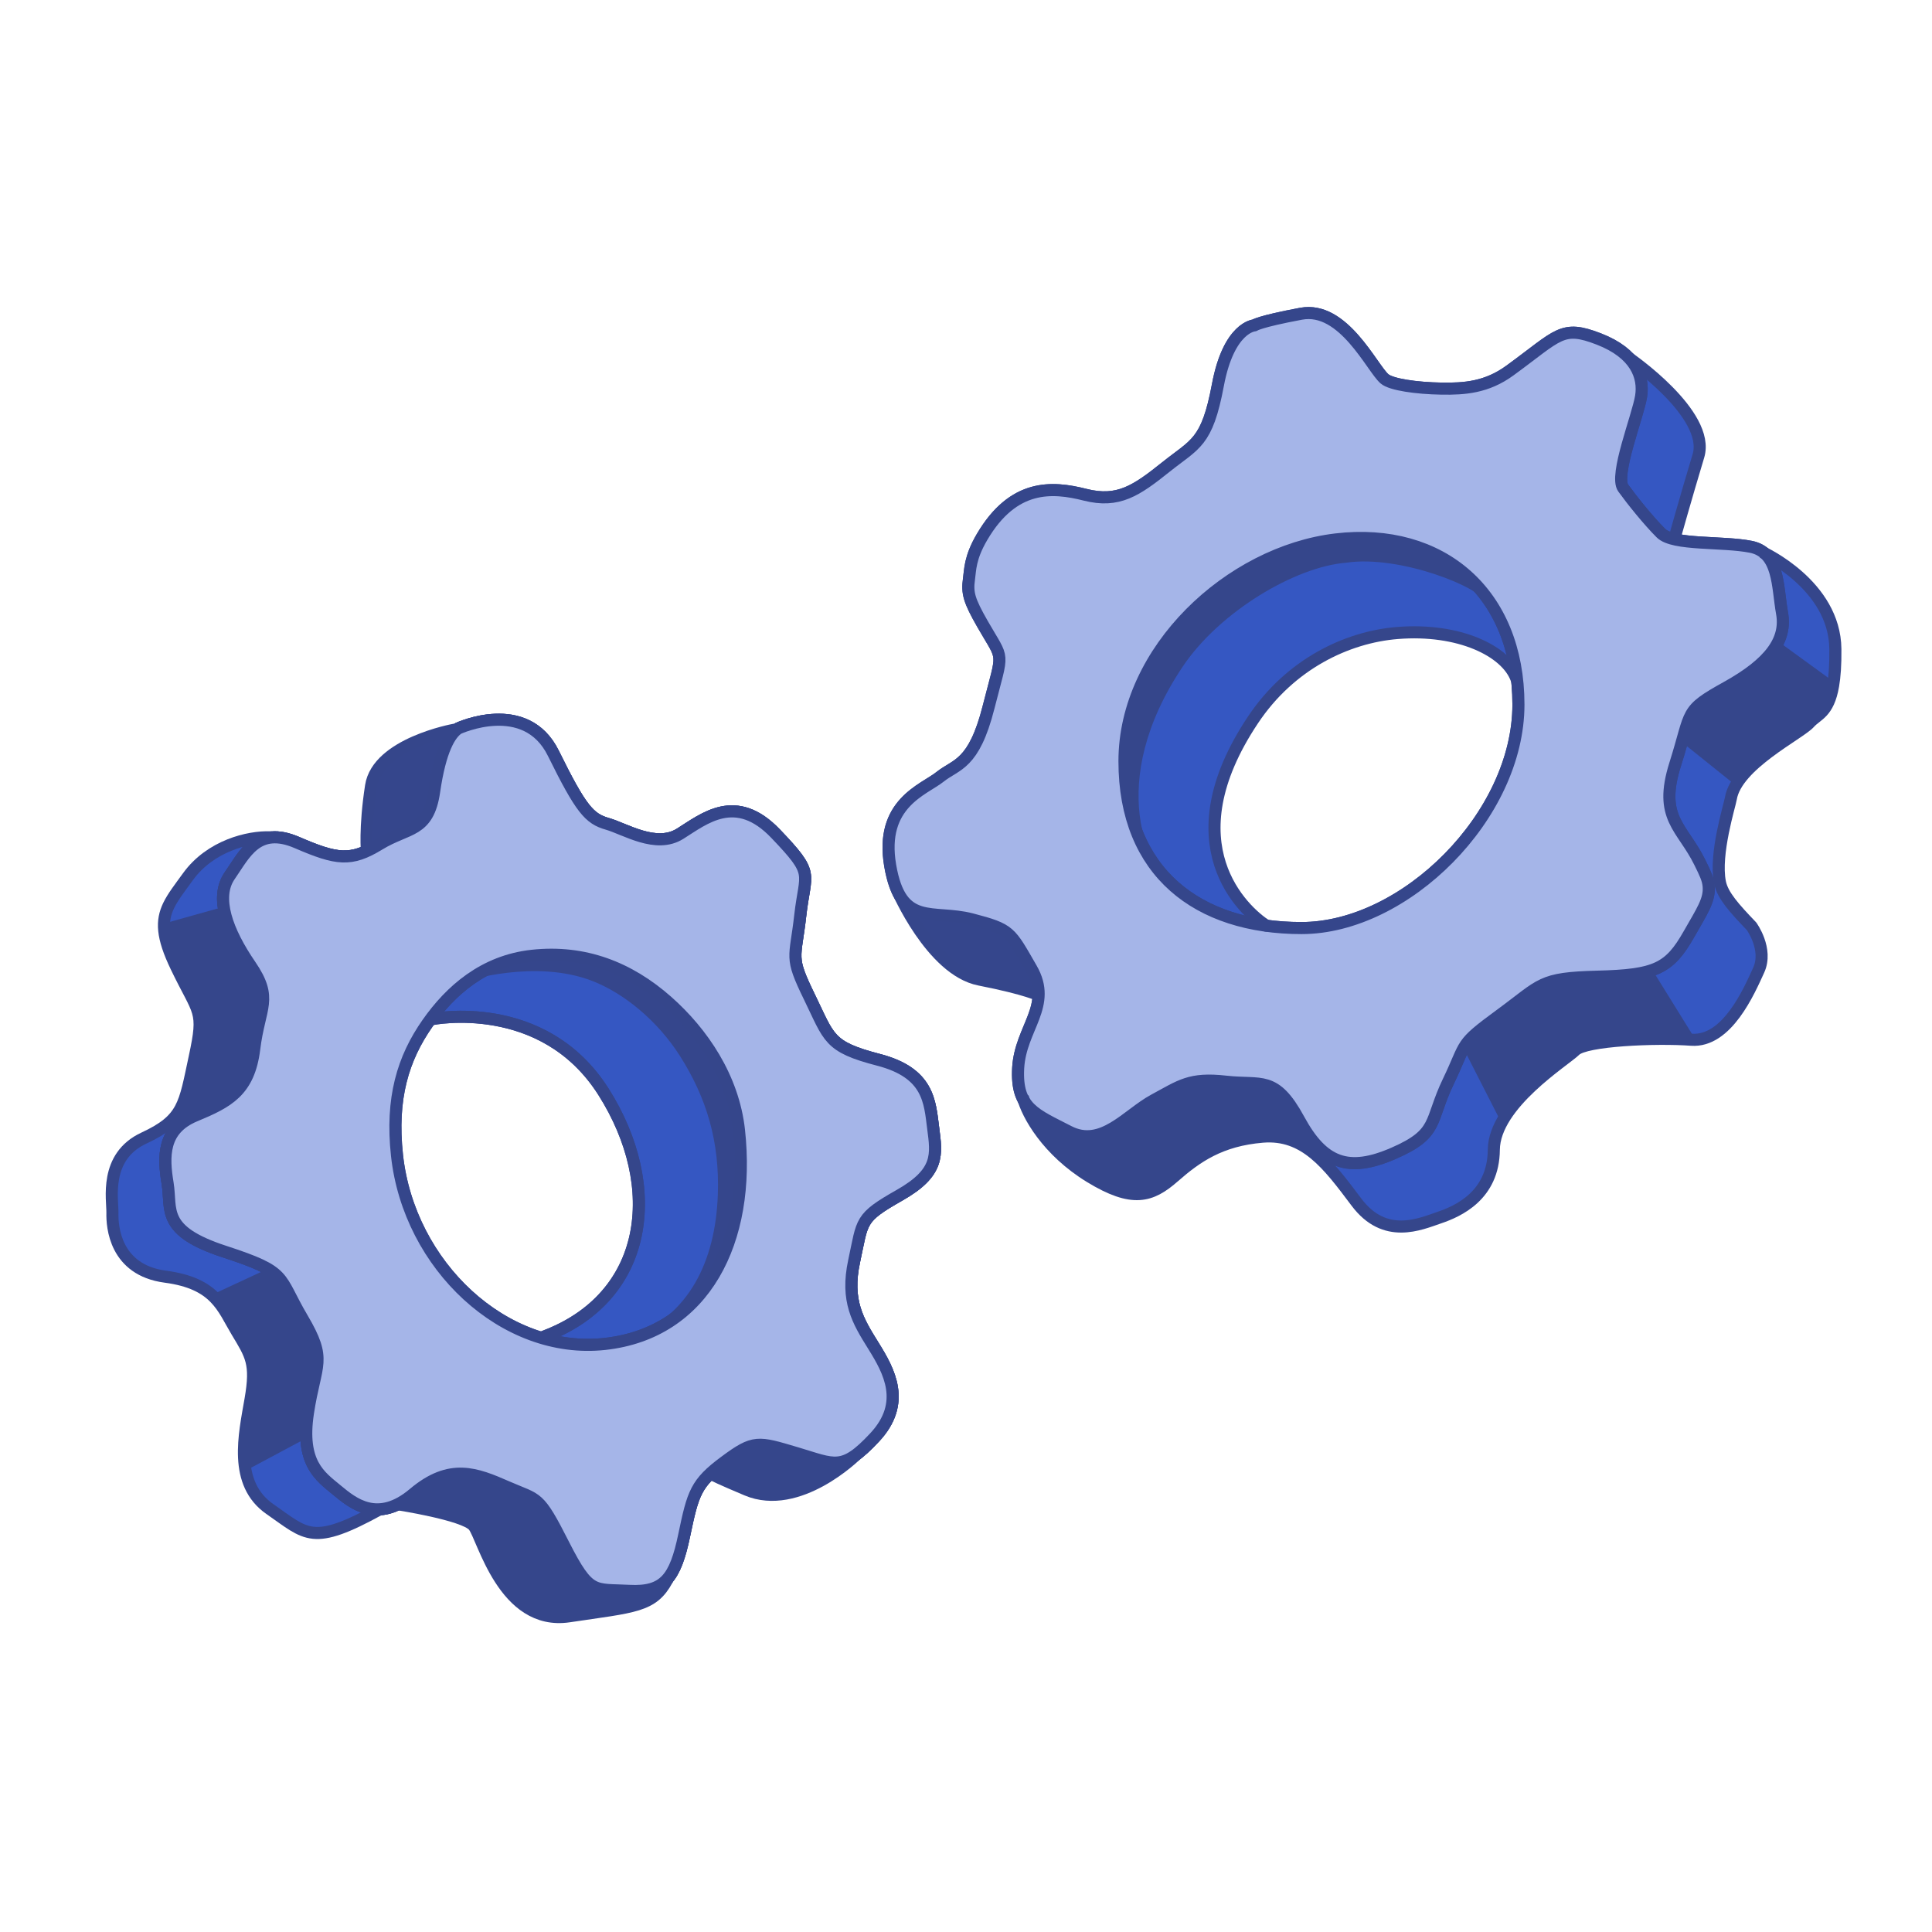 <svg width="80" height="80" viewBox="0 0 80 80" fill="none" xmlns="http://www.w3.org/2000/svg">
<g clip-path="url(#clip0_1111_2)">
<path d="M16.439 62.282C16.439 62.282 19.221 62.707 19.613 63.183C20.005 63.659 20.843 67.334 23.56 66.928C26.277 66.522 27.023 66.539 27.631 65.409L24.004 64.538L22.444 61.938L21.404 61.418L17.764 60.378L16.439 62.282Z" fill="#35468B" stroke="#35468B" stroke-width="0.5" stroke-miterlimit="10" stroke-linejoin="round"/>
<path d="M35.437 60.25C35.437 60.25 33.069 62.595 30.924 61.69C28.779 60.786 29.543 61.019 29.543 61.019L29.724 59.858L31.284 59.338L35.437 60.25Z" fill="#35468B" stroke="#35468B" stroke-width="0.5" stroke-miterlimit="10" stroke-linejoin="round"/>
<path d="M17.888 42.2C17.888 42.2 22.489 41.261 24.991 45.211C27.492 49.162 26.868 53.74 22.504 55.355L22.964 55.698H26.084L29.724 53.618L31.284 49.458L29.724 42.698L25.564 39.578L22.444 39.058L18.804 40.098L17.888 42.2Z" fill="#3557C2" stroke="#35468B" stroke-width="0.5" stroke-miterlimit="10" stroke-linejoin="round"/>
<path d="M11.195 34.672C10.289 34.637 8.711 35.02 7.785 36.299C7.444 36.769 7.16 37.131 6.983 37.498C6.68 38.131 6.696 38.782 7.298 40.035C8.249 42.018 8.488 41.794 8.063 43.77C7.638 45.746 7.623 46.352 5.96 47.125C4.296 47.898 4.668 49.68 4.655 50.229C4.642 50.778 4.751 52.588 6.849 52.865C8.946 53.141 9.221 54.165 9.813 55.147C10.404 56.129 10.631 56.456 10.376 57.935C10.121 59.414 9.646 61.428 11.179 62.49C12.712 63.553 12.921 64.038 15.735 62.491L11.195 34.672Z" fill="#3557C2" stroke="#35468B" stroke-width="0.5" stroke-miterlimit="10" stroke-linejoin="round"/>
<path d="M18.804 30.219C18.804 30.219 15.636 30.789 15.365 32.544C15.093 34.3 15.197 35.303 15.197 35.303L18.284 34.379L18.804 30.219Z" fill="#35468C" stroke="#35468B" stroke-width="0.5" stroke-miterlimit="10" stroke-linejoin="round"/>
<path d="M18.977 30.161C18.977 30.161 21.766 28.867 22.912 31.19C24.058 33.513 24.404 33.902 25.148 34.113C25.891 34.325 27.16 35.149 28.16 34.525C29.159 33.901 30.465 32.796 32.114 34.518C33.763 36.24 33.341 36.079 33.137 37.907C32.933 39.734 32.682 39.573 33.516 41.282C34.35 42.991 34.286 43.341 36.379 43.885C38.472 44.429 38.501 45.632 38.641 46.715C38.781 47.799 38.918 48.545 37.246 49.493C35.574 50.441 35.732 50.538 35.37 52.212C35.007 53.885 35.54 54.719 36.175 55.741C36.81 56.763 37.554 58.09 36.215 59.522C34.877 60.953 34.569 60.64 32.971 60.167C31.374 59.693 31.225 59.624 30.016 60.521C28.806 61.417 28.698 61.818 28.33 63.579C27.961 65.341 27.513 65.952 26.054 65.874C24.595 65.794 24.406 66.063 23.343 63.966C22.28 61.869 22.293 62.14 21.002 61.575C19.711 61.009 18.637 60.576 17.13 61.847C15.623 63.118 14.595 62.236 13.925 61.681C13.255 61.126 12.434 60.581 12.752 58.5C13.07 56.418 13.558 56.348 12.518 54.586C11.478 52.825 11.957 52.694 9.298 51.827C6.639 50.961 7.12 50.092 6.94 48.996C6.76 47.901 6.715 46.763 8.077 46.198C9.44 45.632 10.311 45.188 10.527 43.431C10.743 41.675 11.321 41.369 10.36 39.964C9.398 38.559 8.886 37.163 9.511 36.262C10.137 35.361 10.649 34.177 12.3 34.889C13.95 35.602 14.526 35.681 15.709 34.959C16.891 34.236 17.73 34.485 17.978 32.767C18.226 31.05 18.634 30.388 18.977 30.161Z" stroke="#35468B" stroke-width="0.5" stroke-miterlimit="10" stroke-linejoin="round"/>
<path fill-rule="evenodd" clip-rule="evenodd" d="M18.977 30.161C18.977 30.161 21.766 28.867 22.912 31.19C24.058 33.513 24.404 33.902 25.148 34.113C25.891 34.325 27.16 35.149 28.16 34.525C29.159 33.901 30.465 32.796 32.114 34.518C33.763 36.24 33.341 36.079 33.137 37.907C32.933 39.734 32.682 39.573 33.516 41.282C34.35 42.991 34.286 43.341 36.379 43.885C38.472 44.429 38.501 45.632 38.641 46.715C38.781 47.799 38.918 48.545 37.246 49.493C35.574 50.441 35.732 50.538 35.37 52.212C35.011 53.868 35.529 54.702 36.156 55.71L36.175 55.741C36.81 56.763 37.554 58.09 36.215 59.522C34.877 60.953 34.569 60.64 32.971 60.167C31.374 59.693 31.225 59.624 30.016 60.521C28.806 61.417 28.698 61.818 28.33 63.579C27.961 65.341 27.513 65.952 26.054 65.874C24.595 65.794 24.406 66.063 23.343 63.966C22.28 61.869 22.293 62.14 21.002 61.575C19.711 61.009 18.637 60.576 17.13 61.847C15.641 63.103 14.62 62.257 13.949 61.701L13.925 61.681C13.255 61.126 12.434 60.581 12.752 58.5C13.07 56.418 13.558 56.348 12.518 54.586C11.478 52.825 11.957 52.694 9.298 51.827C6.639 50.961 7.12 50.092 6.94 48.996C6.76 47.901 6.715 46.763 8.077 46.198C9.44 45.632 10.311 45.188 10.527 43.431C10.743 41.675 11.321 41.369 10.36 39.964C9.398 38.559 8.886 37.163 9.511 36.262C10.137 35.361 10.649 34.177 12.3 34.889C13.95 35.602 14.526 35.681 15.709 34.959C16.891 34.236 17.73 34.485 17.978 32.767C18.226 31.05 18.634 30.388 18.977 30.161ZM17.704 42.372C16.686 43.824 16.182 45.478 16.439 47.841C16.936 52.408 20.887 56.102 25.038 55.65C29.188 55.198 31.097 51.373 30.6 46.806C30.361 44.618 29.089 42.755 27.631 41.466C26.046 40.065 24.197 39.342 22.035 39.577C20.033 39.795 18.652 41.019 17.704 42.372Z" fill="#A5B5E8"/>
<path d="M36.175 55.741C36.81 56.763 37.554 58.09 36.215 59.522C34.877 60.953 34.569 60.64 32.971 60.167C31.374 59.693 31.225 59.624 30.016 60.521C28.806 61.417 28.698 61.818 28.33 63.579C27.961 65.341 27.513 65.952 26.054 65.874C24.595 65.794 24.406 66.063 23.343 63.966C22.28 61.869 22.293 62.14 21.002 61.575C19.711 61.009 18.637 60.576 17.13 61.847C15.641 63.103 14.62 62.257 13.949 61.701M36.175 55.741L36.156 55.71M36.175 55.741C36.169 55.731 36.162 55.72 36.156 55.71M13.925 61.681C13.255 61.126 12.434 60.581 12.752 58.5C13.07 56.418 13.558 56.348 12.518 54.586C11.478 52.825 11.957 52.694 9.298 51.827C6.639 50.961 7.12 50.092 6.94 48.996C6.76 47.901 6.715 46.763 8.077 46.198C9.44 45.632 10.311 45.188 10.527 43.431C10.743 41.675 11.321 41.369 10.36 39.964C9.398 38.559 8.886 37.163 9.511 36.262C10.137 35.361 10.649 34.177 12.3 34.889C13.95 35.602 14.526 35.681 15.709 34.959C16.891 34.236 17.73 34.485 17.978 32.767C18.226 31.05 18.634 30.388 18.977 30.161C18.977 30.161 21.766 28.867 22.912 31.19C24.058 33.513 24.404 33.902 25.148 34.113C25.891 34.325 27.16 35.149 28.16 34.525C29.159 33.901 30.465 32.796 32.114 34.518C33.763 36.24 33.341 36.079 33.137 37.907C32.933 39.734 32.682 39.573 33.516 41.282C34.35 42.991 34.286 43.341 36.379 43.885C38.472 44.429 38.501 45.632 38.641 46.715C38.781 47.799 38.918 48.545 37.246 49.493C35.574 50.441 35.732 50.538 35.37 52.212C35.011 53.868 35.529 54.702 36.156 55.71M13.925 61.681L13.949 61.701M13.925 61.681C13.933 61.688 13.941 61.694 13.949 61.701M16.439 47.841C16.182 45.478 16.686 43.824 17.704 42.372C18.652 41.019 20.033 39.795 22.035 39.577C24.197 39.342 26.046 40.065 27.631 41.466C29.089 42.755 30.361 44.618 30.6 46.806C31.097 51.373 29.188 55.198 25.038 55.65C20.887 56.102 16.936 52.408 16.439 47.841Z" stroke="#35468B" stroke-width="0.5" stroke-miterlimit="10" stroke-linejoin="round"/>
<path d="M19.324 40.618C19.324 40.618 22.177 39.706 24.524 40.618C25.862 41.138 27.246 42.289 28.164 43.738C29.266 45.479 29.799 47.274 29.724 49.458C29.628 52.232 28.526 54.482 26.084 55.386C26.95 55.213 28.232 55.074 28.506 54.658C28.849 54.138 30.244 53.098 30.764 51.018C31.284 48.938 30.764 46.338 30.764 45.818C30.764 45.402 29.724 43.565 29.204 42.698C28.684 42.005 27.332 40.514 26.084 40.098C24.524 39.578 24.004 39.578 22.444 39.578C21.196 39.578 19.497 40.445 19.324 40.618Z" fill="#35468C"/>
<path d="M7.298 40.035C8.249 42.018 8.488 41.794 8.063 43.77C7.752 45.215 7.661 45.927 6.983 46.508L8.063 46.858L10.484 45.298L11.524 41.138L9.444 37.498L6.844 38.226C6.541 38.859 6.696 38.782 7.298 40.035Z" fill="#35468B"/>
<path d="M10.376 57.935C10.221 58.837 9.984 59.936 10.169 60.898L13.084 59.338L13.604 56.738L12.564 53.618L11.004 52.578L8.766 53.618L9.964 55.178L10.391 56.738C10.432 57.138 10.44 57.568 10.376 57.935Z" fill="#35468B"/>
<path fill-rule="evenodd" clip-rule="evenodd" d="M18.977 30.161C18.977 30.161 21.766 28.867 22.912 31.19C24.058 33.513 24.404 33.902 25.148 34.113C25.891 34.325 27.16 35.149 28.16 34.525C29.159 33.901 30.465 32.796 32.114 34.518C33.763 36.24 33.341 36.079 33.137 37.907C32.933 39.734 32.682 39.573 33.516 41.282C34.35 42.991 34.286 43.341 36.379 43.885C38.472 44.429 38.501 45.632 38.641 46.715C38.781 47.799 38.918 48.545 37.246 49.493C35.574 50.441 35.732 50.538 35.37 52.212C35.011 53.868 35.529 54.702 36.156 55.71L36.175 55.741C36.81 56.763 37.554 58.09 36.215 59.522C34.877 60.953 34.569 60.64 32.971 60.167C31.374 59.693 31.225 59.624 30.016 60.521C28.806 61.417 28.698 61.818 28.33 63.579C27.961 65.341 27.513 65.952 26.054 65.874C24.595 65.794 24.406 66.063 23.343 63.966C22.28 61.869 22.293 62.14 21.002 61.575C19.711 61.009 18.637 60.576 17.13 61.847C15.641 63.103 14.62 62.257 13.949 61.701L13.925 61.681C13.255 61.126 12.434 60.581 12.752 58.5C13.07 56.418 13.558 56.348 12.518 54.586C11.478 52.825 11.957 52.694 9.298 51.827C6.639 50.961 7.12 50.092 6.94 48.996C6.76 47.901 6.715 46.763 8.077 46.198C9.44 45.632 10.311 45.188 10.527 43.431C10.743 41.675 11.321 41.369 10.36 39.964C9.398 38.559 8.886 37.163 9.511 36.262C10.137 35.361 10.649 34.177 12.3 34.889C13.95 35.602 14.526 35.681 15.709 34.959C16.891 34.236 17.73 34.485 17.978 32.767C18.226 31.05 18.634 30.388 18.977 30.161ZM17.704 42.372C16.686 43.824 16.182 45.478 16.439 47.841C16.936 52.408 20.887 56.102 25.038 55.65C29.188 55.198 31.097 51.373 30.6 46.806C30.361 44.618 29.089 42.755 27.631 41.466C26.046 40.065 24.197 39.342 22.035 39.577C20.033 39.795 18.652 41.019 17.704 42.372Z" fill="#A5B5E8"/>
<path d="M36.175 55.741C36.81 56.763 37.554 58.09 36.215 59.522C34.877 60.953 34.569 60.64 32.971 60.167C31.374 59.693 31.225 59.624 30.016 60.521C28.806 61.417 28.698 61.818 28.33 63.579C27.961 65.341 27.513 65.952 26.054 65.874C24.595 65.794 24.406 66.063 23.343 63.966C22.28 61.869 22.293 62.14 21.002 61.575C19.711 61.009 18.637 60.576 17.13 61.847C15.641 63.103 14.62 62.257 13.949 61.701M36.175 55.741L36.156 55.71M36.175 55.741C36.169 55.731 36.162 55.72 36.156 55.71M13.925 61.681C13.255 61.126 12.434 60.581 12.752 58.5C13.07 56.418 13.558 56.348 12.518 54.586C11.478 52.825 11.957 52.694 9.298 51.827C6.639 50.961 7.12 50.092 6.94 48.996C6.76 47.901 6.715 46.763 8.077 46.198C9.44 45.632 10.311 45.188 10.527 43.431C10.743 41.675 11.321 41.369 10.36 39.964C9.398 38.559 8.886 37.163 9.511 36.262C10.137 35.361 10.649 34.177 12.3 34.889C13.95 35.602 14.526 35.681 15.709 34.959C16.891 34.236 17.73 34.485 17.978 32.767C18.226 31.05 18.634 30.388 18.977 30.161C18.977 30.161 21.766 28.867 22.912 31.19C24.058 33.513 24.404 33.902 25.148 34.113C25.891 34.325 27.16 35.149 28.16 34.525C29.159 33.901 30.465 32.796 32.114 34.518C33.763 36.24 33.341 36.079 33.137 37.907C32.933 39.734 32.682 39.573 33.516 41.282C34.35 42.991 34.286 43.341 36.379 43.885C38.472 44.429 38.501 45.632 38.641 46.715C38.781 47.799 38.918 48.545 37.246 49.493C35.574 50.441 35.732 50.538 35.37 52.212C35.011 53.868 35.529 54.702 36.156 55.71M13.925 61.681L13.949 61.701M13.925 61.681C13.933 61.688 13.941 61.694 13.949 61.701M16.439 47.841C16.182 45.478 16.686 43.824 17.704 42.372C18.652 41.019 20.033 39.795 22.035 39.577C24.197 39.342 26.046 40.065 27.631 41.466C29.089 42.755 30.361 44.618 30.6 46.806C31.097 51.373 29.188 55.198 25.038 55.65C20.887 56.102 16.936 52.408 16.439 47.841Z" stroke="#35468B" stroke-width="0.5" stroke-miterlimit="10" stroke-linejoin="round"/>
<path d="M17.888 42.2C17.888 42.2 22.489 41.261 24.991 45.211C27.492 49.162 26.868 53.74 22.504 55.355" stroke="#35468B" stroke-width="0.5" stroke-miterlimit="10" stroke-linejoin="round"/>
<path d="M37.138 36.825C37.138 36.825 38.559 40.17 40.559 40.562C42.56 40.955 43.061 41.229 43.061 41.229V38.811L40.643 38.019L37.138 36.825Z" fill="#35468C" stroke="#35468B" stroke-width="0.5" stroke-miterlimit="10" stroke-linejoin="round"/>
<path d="M67.433 14.813C67.433 14.813 70.849 17.152 70.327 18.881C69.805 20.61 69.323 22.338 69.323 22.338L68.203 22.419L66.643 20.339L67.433 14.813Z" fill="#3557C2" stroke="#35468B" stroke-width="0.5" stroke-miterlimit="10" stroke-linejoin="round"/>
<path d="M72.972 22.861C72.972 22.861 75.974 24.214 75.999 26.876C76.025 29.538 75.346 29.462 74.928 29.929C74.51 30.396 71.901 31.659 71.67 33.067C71.626 33.339 70.984 35.366 71.219 36.535C71.328 37.079 71.824 37.62 72.527 38.355C72.527 38.355 73.219 39.305 72.823 40.173C72.426 41.042 71.514 43.16 70.035 43.053C68.555 42.946 65.651 43.069 65.224 43.491C64.797 43.913 61.873 45.717 61.856 47.61C61.839 49.504 60.384 50.152 59.592 50.421C58.799 50.691 57.343 51.345 56.168 49.778L56.158 49.765C54.987 48.204 54.028 46.924 52.283 47.067C50.535 47.211 49.549 47.901 48.605 48.73C47.66 49.559 46.892 49.803 45.135 48.729C43.378 47.654 42.539 46.166 42.349 45.415L59.363 40.618L72.972 22.861Z" fill="#3557C2"/>
<path d="M52.435 38.331C51.506 37.733 48.439 34.965 51.888 29.802C53.429 27.493 55.781 26.381 57.856 26.212C60.422 26.003 62.368 26.959 62.789 28.102L63.003 27.619L62.483 25.539L60.923 23.459L56.763 21.379L50.523 23.459L46.883 27.619L45.843 31.259L46.883 35.419L48.963 37.498L50.72 38.331H52.435Z" fill="#3557C2"/>
<path d="M75.904 28.398C75.705 29.534 75.243 29.578 74.928 29.929C74.578 30.32 72.695 31.267 71.954 32.391L69.243 30.219L69.763 28.659L73.403 26.579L75.904 28.398Z" fill="#35468B"/>
<path d="M65.224 43.491C65.651 43.069 68.555 42.946 70.035 43.053L68.203 40.098H65.224L63.003 40.618L60.403 42.698L62.261 46.338C63.083 44.963 64.895 43.816 65.224 43.491Z" fill="#35468B"/>
<path d="M48.605 48.73C49.549 47.901 50.535 47.211 52.283 47.067C53.053 47.004 53.67 47.218 54.219 47.61V45.415L50.523 43.738L45.843 45.818H43.243L42.349 45.415C42.539 46.166 43.378 47.654 45.135 48.729C46.892 49.803 47.66 49.559 48.605 48.73Z" fill="#35468B"/>
<path d="M72.972 22.861C72.972 22.861 75.974 24.214 75.999 26.876C76.006 27.534 75.969 28.025 75.904 28.398M70.035 43.053C71.514 43.16 72.426 41.042 72.823 40.173C73.219 39.305 72.527 38.355 72.527 38.355C71.824 37.62 71.328 37.079 71.219 36.535C70.984 35.366 71.626 33.339 71.67 33.067C71.708 32.837 71.809 32.611 71.954 32.391M70.035 43.053C68.555 42.946 65.651 43.069 65.224 43.491C64.895 43.816 63.083 44.963 62.261 46.338M70.035 43.053L68.203 40.098H65.224L63.003 40.618L60.403 42.698L62.261 46.338M56.168 49.778C57.343 51.345 58.799 50.691 59.592 50.421C60.384 50.152 61.839 49.504 61.856 47.61C61.86 47.176 62.016 46.747 62.261 46.338M56.168 49.778L56.158 49.765M56.168 49.778C56.165 49.774 56.161 49.769 56.158 49.765M56.158 49.765C55.504 48.892 54.915 48.108 54.219 47.61M75.904 28.398C75.705 29.534 75.243 29.578 74.928 29.929C74.578 30.32 72.695 31.267 71.954 32.391M75.904 28.398L73.403 26.579L69.763 28.659L69.243 30.219L71.954 32.391M54.219 47.61C53.67 47.218 53.053 47.004 52.283 47.067C50.535 47.211 49.549 47.901 48.605 48.73C47.66 49.559 46.892 49.803 45.135 48.729C43.378 47.654 42.539 46.166 42.349 45.415L43.243 45.818H45.843L50.523 43.738L54.219 45.415V47.61Z" stroke="#35468B" stroke-width="0.3" stroke-miterlimit="10" stroke-linejoin="round"/>
<path fill-rule="evenodd" clip-rule="evenodd" d="M51.943 13.473C51.943 13.473 50.883 13.534 50.43 15.945C49.978 18.356 49.492 18.367 48.274 19.341C47.056 20.315 46.306 20.834 44.932 20.486C43.558 20.138 41.962 20.033 40.668 22.229C40.154 23.101 40.178 23.598 40.123 23.979C40.041 24.557 40.132 24.871 40.682 25.834C41.595 27.431 41.55 26.858 40.936 29.278C40.322 31.698 39.6 31.628 38.925 32.167C38.25 32.706 36.419 33.265 36.861 35.843C37.304 38.422 38.621 37.645 40.235 38.066C41.85 38.488 41.815 38.561 42.705 40.102C43.595 41.642 42.252 42.563 42.16 44.228C42.069 45.894 42.875 46.14 44.253 46.853C45.631 47.567 46.671 46.149 47.783 45.55C48.895 44.95 49.269 44.623 50.755 44.789C52.24 44.956 52.782 44.514 53.781 46.351C54.779 48.188 55.831 48.575 57.713 47.753C59.596 46.932 59.178 46.434 59.972 44.782C60.766 43.132 60.38 43.299 62.125 42.02C63.871 40.741 63.755 40.502 66.151 40.442C68.548 40.381 69.121 40.116 69.933 38.688C70.478 37.73 70.805 37.264 70.751 36.688C70.725 36.407 70.617 36.179 70.381 35.701C69.663 34.245 68.658 33.88 69.367 31.644C70.076 29.409 69.708 29.452 71.502 28.456C73.296 27.459 73.989 26.498 73.791 25.391C73.593 24.283 73.679 22.879 72.503 22.643C71.327 22.407 69.292 22.591 68.774 22.074C68.257 21.558 67.592 20.731 67.214 20.208C66.837 19.685 67.824 17.23 67.954 16.416C68.085 15.603 67.741 14.633 66.205 14.037C64.668 13.442 64.562 13.857 62.522 15.343C61.56 16.045 60.639 16.106 59.698 16.092C58.643 16.075 57.607 15.924 57.331 15.688C56.809 15.242 55.633 12.663 53.875 12.991C52.116 13.32 51.943 13.473 51.943 13.473ZM55.308 22.338C50.928 22.861 46.562 26.913 46.562 31.521C46.562 36.13 49.609 38.429 53.894 38.429C58.178 38.429 62.875 33.782 62.875 29.174C62.875 24.566 59.688 21.815 55.308 22.338Z" fill="#A5B5E8" stroke="#35468B" stroke-width="0.5" stroke-miterlimit="10" stroke-linejoin="round"/>
<path d="M48.752 36.798C47.501 36.098 45.768 32.402 48.963 27.619C50.505 25.31 53.648 23.472 55.723 23.303C58 22.954 61.443 24.395 61.443 24.915C61.443 24.395 61.634 24.69 60.923 23.979C59.883 22.939 56.763 21.899 56.243 21.899C55.723 21.899 53.643 21.899 51.563 23.459C49.483 25.019 48.443 26.059 47.923 26.579C47.403 27.099 46.363 28.659 46.363 31.779C46.363 34.085 47.843 35.977 48.752 36.798Z" fill="#35468B"/>
<path fill-rule="evenodd" clip-rule="evenodd" d="M51.943 13.473C51.943 13.473 50.883 13.534 50.43 15.945C49.978 18.356 49.492 18.367 48.274 19.341C47.056 20.315 46.306 20.834 44.932 20.486C43.558 20.138 41.962 20.033 40.668 22.229C40.154 23.101 40.178 23.598 40.123 23.979C40.041 24.557 40.132 24.871 40.682 25.834C41.595 27.431 41.55 26.858 40.936 29.278C40.322 31.698 39.6 31.628 38.925 32.167C38.25 32.706 36.419 33.265 36.861 35.843C37.304 38.422 38.621 37.645 40.235 38.066C41.85 38.488 41.815 38.561 42.705 40.102C43.595 41.642 42.252 42.563 42.16 44.228C42.069 45.894 42.875 46.14 44.253 46.853C45.631 47.567 46.671 46.149 47.783 45.55C48.895 44.95 49.269 44.623 50.755 44.789C52.24 44.956 52.782 44.514 53.781 46.351C54.779 48.188 55.831 48.575 57.713 47.753C59.596 46.932 59.178 46.434 59.972 44.782C60.766 43.132 60.38 43.299 62.125 42.02C63.871 40.741 63.755 40.502 66.151 40.442C68.548 40.381 69.121 40.116 69.933 38.688C70.478 37.73 70.805 37.264 70.751 36.688C70.725 36.407 70.617 36.179 70.381 35.701C69.663 34.245 68.658 33.88 69.367 31.644C70.076 29.409 69.708 29.452 71.502 28.456C73.296 27.459 73.989 26.498 73.791 25.391C73.593 24.283 73.679 22.879 72.503 22.643C71.327 22.407 69.292 22.591 68.774 22.074C68.257 21.558 67.592 20.731 67.214 20.208C66.837 19.685 67.824 17.23 67.954 16.416C68.085 15.603 67.741 14.633 66.205 14.037C64.668 13.442 64.562 13.857 62.522 15.343C61.56 16.045 60.639 16.106 59.698 16.092C58.643 16.075 57.607 15.924 57.331 15.688C56.809 15.242 55.633 12.663 53.875 12.991C52.116 13.32 51.943 13.473 51.943 13.473ZM55.308 22.338C50.928 22.861 46.562 26.913 46.562 31.521C46.562 36.13 49.609 38.429 53.894 38.429C58.178 38.429 62.875 33.782 62.875 29.174C62.875 24.566 59.688 21.815 55.308 22.338Z" fill="#A5B5E8" stroke="#35468B" stroke-width="0.5" stroke-miterlimit="10" stroke-linejoin="round"/>
<path d="M72.972 22.861C72.972 22.861 75.974 24.214 75.999 26.876C76.006 27.534 75.969 28.025 75.904 28.398C75.705 29.534 75.243 29.578 74.928 29.929C74.51 30.396 71.901 31.659 71.67 33.067C71.626 33.339 70.984 35.366 71.219 36.535C71.328 37.079 71.824 37.62 72.527 38.355C72.527 38.355 73.219 39.305 72.823 40.173C72.426 41.042 71.514 43.16 70.035 43.053C68.555 42.946 65.651 43.069 65.224 43.491C64.797 43.913 61.873 45.717 61.856 47.61C61.839 49.504 60.384 50.152 59.592 50.421C58.799 50.691 57.343 51.345 56.168 49.778M56.168 49.778L56.158 49.765M56.168 49.778C56.165 49.774 56.161 49.769 56.158 49.765M42.349 45.415C42.539 46.166 43.378 47.654 45.135 48.729C46.892 49.803 47.66 49.559 48.605 48.73C49.549 47.901 50.535 47.211 52.283 47.067C54.028 46.924 54.987 48.204 56.158 49.765" stroke="#35468B" stroke-width="0.5" stroke-miterlimit="10" stroke-linejoin="round"/>
<path d="M52.435 38.33C51.506 37.733 48.439 34.965 51.888 29.802C53.429 27.493 55.781 26.381 57.856 26.212C60.422 26.003 62.368 26.959 62.789 28.102" stroke="#35468B" stroke-width="0.5" stroke-miterlimit="10" stroke-linecap="round" stroke-linejoin="round"/>
</g>
<defs>
<clipPath id="clip0_1111_2">
<rect width="80" height="80" fill="white"/>
</clipPath>
</defs>
</svg>
